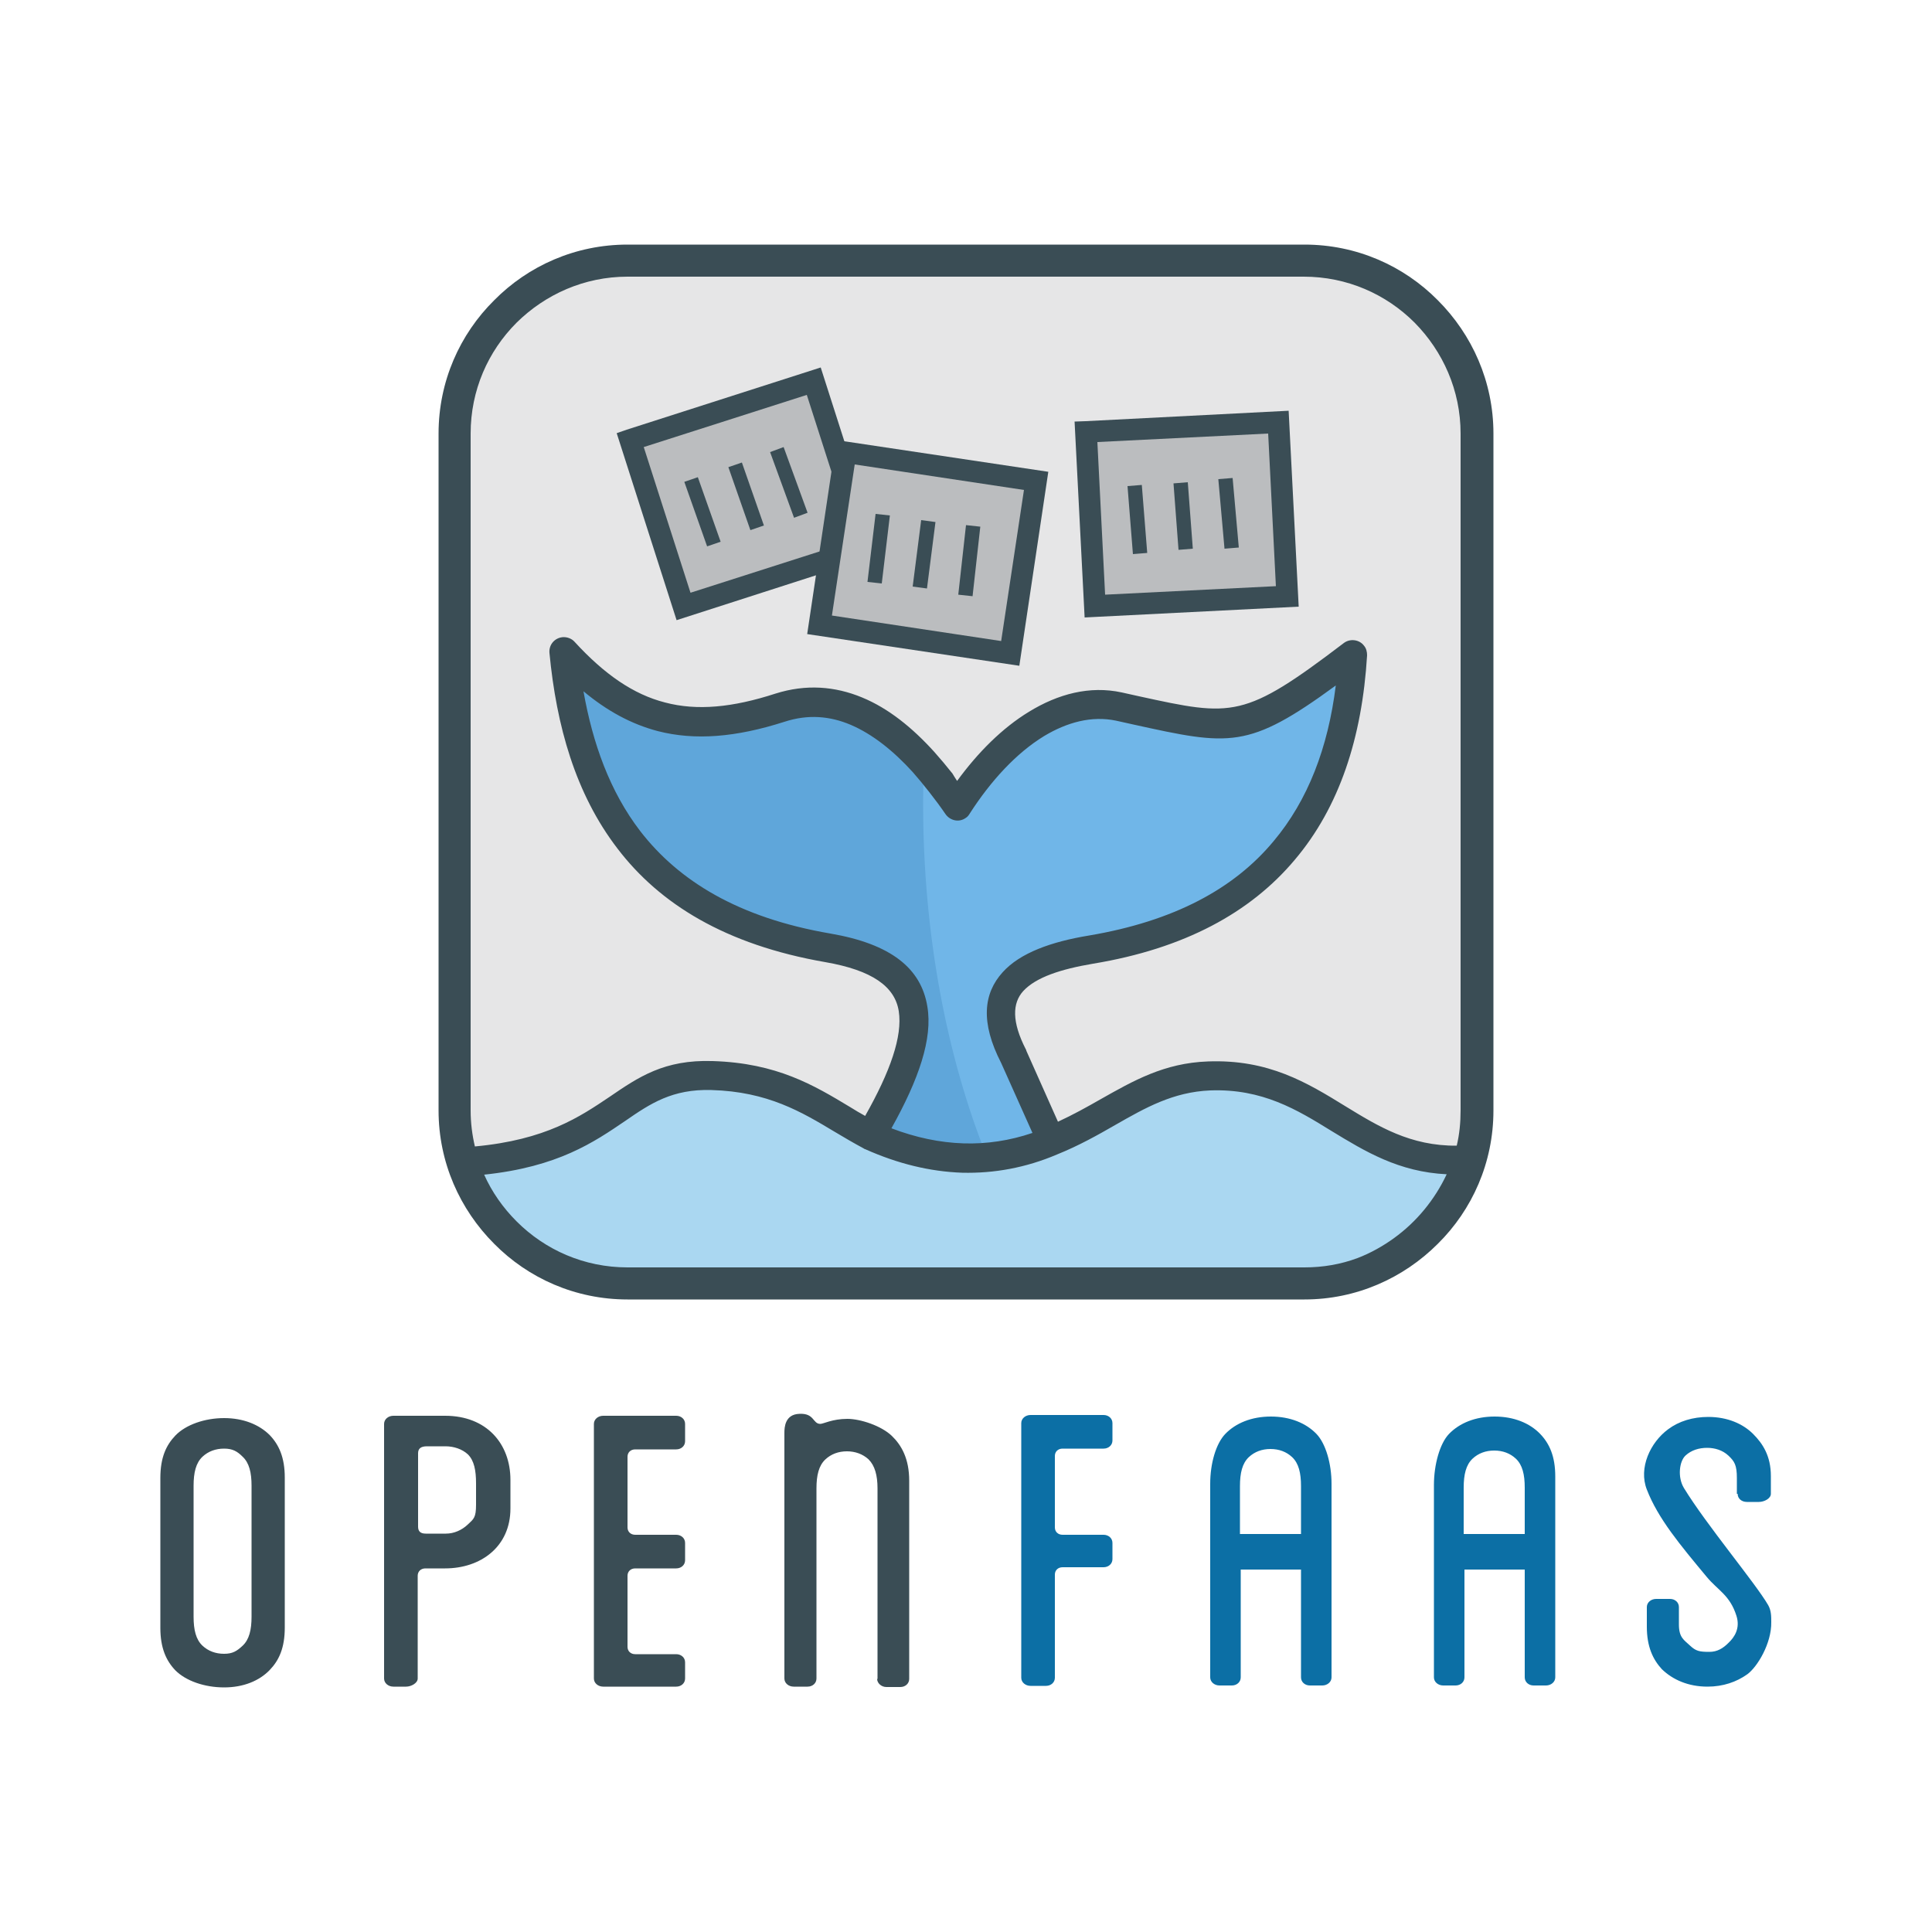 <?xml version="1.0" encoding="utf-8"?>
<!-- Generator: Adobe Illustrator 26.0.0, SVG Export Plug-In . SVG Version: 6.00 Build 0)  -->
<svg version="1.1" id="Layer_1" xmlns="http://www.w3.org/2000/svg" xmlns:xlink="http://www.w3.org/1999/xlink" x="0px" y="0px"
	 viewBox="0 0 500 500" style="enable-background:new 0 0 500 500;" xml:space="preserve">
<style type="text/css">
	.st0{fill-rule:evenodd;clip-rule:evenodd;fill:#0C6FA5;}
	.st1{fill-rule:evenodd;clip-rule:evenodd;fill:#3A4D55;}
	.st2{fill-rule:evenodd;clip-rule:evenodd;fill:#E6E6E7;}
	.st3{fill-rule:evenodd;clip-rule:evenodd;fill:#AAD7F1;}
	.st4{fill-rule:evenodd;clip-rule:evenodd;fill:#5FA6DA;}
	.st5{fill-rule:evenodd;clip-rule:evenodd;fill:#70B6E8;}
	.st6{fill-rule:evenodd;clip-rule:evenodd;fill:#BBBDBF;}
</style>
<g>
	<g>
		<path class="st0" d="M449.7,386.6c0,1.2,1,2.1,2.4,2.1h3.1c1.4,0,3.1-0.9,3.1-2.1V382c0-5.2-2.1-8.4-4.6-10.9
			c-2.6-2.6-6.6-4.4-11.6-4.4c-4,0-7.6,1.1-10.4,3.2c-4.6,3.4-7.7,10-5.5,15.6c2.9,7.5,8.6,14.3,15.5,22.6c2.9,3.5,6,4.7,7.7,10.1
			c1,3.2-0.5,5.5-2.1,7c-1.4,1.4-2.9,2.3-4.9,2.3c-2.6,0-3.5-0.2-5-1.6c-1.6-1.5-2.9-2.1-2.9-5.5v-4.5c0-1.2-1-2.1-2.3-2.1h-3.6
			c-1.3,0-2.4,0.9-2.4,2.1v5.1c0,5.2,1.6,8.5,3.9,11c2.8,2.7,6.8,4.5,11.8,4.5c4,0,7.5-1.2,10.3-3.2c2.6-1.9,6.3-8,6.2-13.5
			c0-1.5,0-3-0.8-4.4c-3.3-5.7-16-20.8-21.8-30.3c-1.7-2.8-1.2-6.9,0.4-8.4c1.5-1.4,3.5-2,5.6-2c2,0,4,0.6,5.5,2
			c1.6,1.5,2.2,2.5,2.2,5.8V386.6L449.7,386.6z M394.6,406.2v27.9c0,1.2,1,2.1,2.3,2.1h3.2c1.3,0,2.4-0.9,2.4-2.1v-52
			c0-5.2-1.5-8.5-3.9-11c-2.7-2.8-6.8-4.5-11.8-4.5c-5,0-9.1,1.7-11.8,4.5c-2.4,2.5-3.9,8-3.9,13.2v49.8c0,1.2,1.1,2.1,2.4,2.1h3.2
			c1.3,0,2.3-0.9,2.3-2.1v-27.9H394.6L394.6,406.2z M378.8,397v-12c0-3.4,0.6-5.9,2.3-7.5c1.5-1.4,3.4-2.1,5.6-2.1
			c2.2,0,4.1,0.7,5.6,2.1c1.7,1.6,2.3,4.1,2.3,7.5v12H378.8L378.8,397z M336.7,406.2v27.9c0,1.2,1,2.1,2.3,2.1h3.2
			c1.3,0,2.4-0.9,2.4-2.1V384c0-5.2-1.5-10.4-3.9-12.9c-2.7-2.8-6.8-4.5-11.8-4.5c-5,0-9.1,1.7-11.8,4.5c-2.4,2.5-3.9,7.6-3.9,12.9
			v50.1c0,1.2,1.1,2.1,2.4,2.1h3.2c1.3,0,2.3-0.9,2.3-2.1v-27.9H336.7L336.7,406.2z M320.9,397v-12.4c0-3.4,0.6-5.9,2.3-7.5
			c1.5-1.4,3.4-2.1,5.6-2.1c2.2,0,4.1,0.7,5.6,2.1c1.7,1.6,2.3,4.1,2.3,7.5V397H320.9L320.9,397z M264.3,434.2
			c0,1.2,1.1,2.1,2.4,2.1h4c1.3,0,2.3-0.9,2.3-2.1v-26.7c0-1.1,0.8-1.9,2-1.9h10.6c1.3,0,2.3-0.9,2.3-2.1v-4.2c0-1.2-1-2.1-2.3-2.1
			H275c-1.2,0-2-0.8-2-1.9v-18.5c0-1.1,0.8-1.9,2-1.9h10.6c1.3,0,2.3-0.9,2.3-2.1v-4.5c0-1.2-1-2.1-2.3-2.1h-18.9
			c-1.3,0-2.4,0.9-2.4,2.1V434.2z"/>
		<path class="st1" d="M227,434.5c0,1.1,1.1,2.1,2.4,2.1h3.6c1.3,0,2.3-0.9,2.3-2.1v-51.3c0-5.7-2-9.2-4.5-11.6
			c-2.7-2.6-8.1-4.4-11.5-4.4c-3.9,0-6.2,1.3-7,1.3c-2,0-1.5-2.8-5.4-2.6c-3.8,0.1-3.9,3.6-3.9,4.9v63.6c0,1.2,1.1,2.1,2.4,2.1h3.6
			c1.3,0,2.3-0.9,2.3-2.1v-49.2c0-3.4,0.6-5.9,2.3-7.5c1.5-1.4,3.4-2.1,5.6-2.1c2.1,0,4.1,0.7,5.6,2.1c1.6,1.6,2.3,4.1,2.3,7.5
			V434.5L227,434.5z M175,436.5c1.3,0,2.3-0.9,2.3-2.1v-4.2c0-1.2-1-2.1-2.3-2.1h-10.6c-1.2,0-2-0.8-2-1.9v-18.4
			c0-1.1,0.8-1.9,2-1.9H175c1.3,0,2.3-0.9,2.3-2.1v-4.5c0-1.2-1-2.1-2.3-2.1h-10.6c-1.2,0-2-0.8-2-1.9V377c0-1.1,0.8-1.9,2-1.9H175
			c1.3,0,2.3-0.9,2.3-2.1v-4.5c0-1.2-1-2.1-2.3-2.1h-18.9c-1.3,0-2.4,0.9-2.4,2.1v65.9c0,1.2,1.1,2.1,2.4,2.1H175L175,436.5z
			 M105.1,436.5c1.3,0,3-0.9,3-2.1v-26.6c0-1.1,0.8-1.9,2-1.9h5.1c9.2,0,16.9-5.6,16.9-15.5V383c0-9.4-6.2-16.6-16.9-16.6h-13.4
			c-1.3,0-2.4,0.9-2.4,2.1v65.9c0,1.2,1.1,2.1,2.4,2.1H105.1L105.1,436.5z M123.2,389.4c0,3.4-0.6,3.7-2.2,5.2
			c-1.5,1.4-3.5,2.3-5.6,2.3h-5.2c-1.4,0-2-0.6-2-1.8v-19c0-1.2,0.7-1.8,2.3-1.8h4.8c2.1,0,4.3,0.7,5.8,2.1c1.6,1.6,2.1,4.1,2.1,7.5
			V389.4L123.2,389.4z M58,436.7c5,0,9.1-1.7,11.8-4.5c2.4-2.5,3.9-5.7,3.9-11v-38.8c0-5.2-1.5-8.5-3.9-11C67.1,368.7,63,367,58,367
			c-5,0-9.9,1.7-12.6,4.5c-2.4,2.5-3.9,5.7-3.9,11v38.8c0,5.2,1.5,8.5,3.9,11C48.1,435,52.9,436.7,58,436.7L58,436.7z M58,428
			c-2.2,0-4.1-0.7-5.6-2.1c-1.7-1.6-2.3-4.1-2.3-7.5v-33.9c0-3.4,0.6-5.9,2.3-7.5c1.5-1.4,3.4-2.1,5.6-2.1c2.2,0,3.4,0.7,4.8,2.1
			c1.7,1.6,2.3,4.1,2.3,7.5v33.9c0,3.4-0.6,5.9-2.3,7.5C61.3,427.3,60.2,428,58,428z"/>
	</g>
	<g>
		<path class="st2" d="M162.4,67.4h175.2c24.6,0,44.8,20.2,44.8,44.8v175.2c0,24.6-20.2,44.8-44.8,44.8H162.4
			c-24.6,0-44.8-20.2-44.8-44.8V112.2C117.6,87.5,137.8,67.4,162.4,67.4z"/>
		<path class="st3" d="M119.7,301.1l1.8-0.6c38.4-2.9,38.4-23,62.9-22.3c31.2,0.9,36.8,22.1,65.1,21.5c31.7-0.7,40.7-20.3,63.6-21.2
			c29.3-1.2,38.1,23.6,66.9,21.6c-6,18.6-23.6,32.2-44.1,32.2H163.5C143.3,332.2,126,319.2,119.7,301.1z"/>
		<path class="st4" d="M272.3,295.2c-14.5,5.9-30.8,5.3-46.9-1.4c16.2-27.5,16.7-43.7-11.1-48.5c-49.8-8.6-64.8-40.4-68.4-76.6
			c16.3,17.9,32.4,22.1,56,14.5c18-5.8,33.5,7.1,46,25.3c10.7-16.5,26.1-29.1,41.8-25.7c30,6.4,31.7,8.4,60.6-13.5
			c-2.5,41.1-22.3,68.8-67.8,76.4c-18.1,3-29.2,9.9-20,27.7L272.3,295.2z"/>
		<path class="st5" d="M272.3,295.2c-5.5,2.2-11.2,3.5-17,3.9c-10.3-25.8-16.4-57.3-16.4-91.2c0-3.6,0.1-7.2,0.2-10.7
			c3.1,3.4,6,7.2,8.8,11.3c10.7-16.5,26.1-29.1,41.8-25.7c30,6.4,31.7,8.4,60.6-13.5c-2.5,41.1-22.3,68.8-67.8,76.4
			c-18.1,3-29.2,9.9-20,27.7L272.3,295.2z"/>
		
			<rect x="168.8" y="105.2" transform="matrix(0.952 -0.306 0.306 0.952 -29.791 65.356)" class="st6" width="49.9" height="45.2"/>
		<path class="st1" d="M162.2,111.2l50.2-16.1l15.5,48.4l-52.8,17l-15.5-48.4L162.2,111.2L162.2,111.2z M208.8,102.2l-42.2,13.5
			l12.1,37.7l42.2-13.5L208.8,102.2z"/>
		
			<rect x="217.6" y="118.1" transform="matrix(0.148 -0.989 0.989 0.148 63.079 359.398)" class="st6" width="45.2" height="49.9"/>
		<path class="st1" d="M219.2,114.3l52.1,7.8l-7.5,50.2l-54.9-8.2l7.5-50.2L219.2,114.3L219.2,114.3z M265,126.8l-43.8-6.6
			l-5.9,39.1l43.8,6.6L265,126.8z"/>
		
			<rect x="282.1" y="110.5" transform="matrix(0.999 -5.077108e-02 5.077108e-02 0.999 -6.36 15.762)" class="st6" width="49.9" height="45.2"/>
		<path class="st1" d="M280.9,109l52.6-2.7l2.6,50.7l-55.4,2.8l-2.6-50.7L280.9,109L280.9,109z M328.2,112.2l-44.2,2.2l2,39.5
			l44.2-2.2L328.2,112.2z"/>
		<path class="st1" d="M319,123.7l1.6,18l-3.7,0.3l-1.6-18L319,123.7L319,123.7z M307.4,124.8l1.3,17.2l-3.7,0.3l-1.3-17.2
			L307.4,124.8L307.4,124.8z M295.5,125.5l1.4,17.6l-3.7,0.3l-1.4-17.6L295.5,125.5L295.5,125.5z M253.7,136.3l-2,18l-3.7-0.4l2-18
			L253.7,136.3L253.7,136.3z M242.1,135.1l-2.2,17.2l-3.7-0.5l2.2-17.2L242.1,135.1L242.1,135.1z M230.3,133.4l-2.1,17.6l-3.7-0.4
			l2.1-17.6L230.3,133.4L230.3,133.4z M180.6,123.5l5.9,16.7l-3.5,1.2l-5.9-16.7L180.6,123.5L180.6,123.5z M192,119.7l5.7,16.3
			l-3.5,1.2l-5.7-16.3L192,119.7L192,119.7z M202.8,115.7l6.2,17l-3.5,1.3l-6.2-17L202.8,115.7z"/>
		<path class="st1" d="M162.4,63.3h175.2c13.5,0,25.7,5.5,34.5,14.4c8.9,8.9,14.4,21.1,14.4,34.5v175.2c0,13.5-5.5,25.7-14.4,34.5
			c-8.9,8.9-21.1,14.4-34.5,14.4H162.4c-13.5,0-25.7-5.5-34.5-14.4c-8.9-8.9-14.4-21.1-14.4-34.5V112.2c0-13.5,5.5-25.7,14.4-34.5
			C136.7,68.8,148.9,63.3,162.4,63.3L162.4,63.3z M247.7,202.1c5.4-7.4,11.7-13.7,18.6-17.9c7.5-4.6,15.7-6.8,24-5l4.5,1
			c24.3,5.3,27.1,5.9,53-13.8c1.6-1.2,4-0.9,5.2,0.7c0.6,0.7,0.8,1.6,0.8,2.5l0,0c-1.3,21.4-7.2,39.3-18.7,52.9
			c-11.5,13.7-28.6,23-52.2,26.9c-8.3,1.4-14.8,3.5-18.1,7.1c-2.8,3.1-3,7.9,0.7,15.1c0.1,0.1,0.1,0.2,0.1,0.3l8.2,18.4
			c3.9-1.8,7.5-3.8,11-5.8c8.5-4.8,16.5-9.4,27.8-9.8c15.7-0.6,25.7,5.5,35.6,11.6c8.5,5.2,16.8,10.3,28.8,10.2c0.7-2.9,1-6,1-9.1
			V112.2c0-11.2-4.6-21.3-11.9-28.7c-7.4-7.4-17.5-11.9-28.7-11.9H162.4c-11.2,0-21.3,4.6-28.7,11.9c-7.4,7.4-11.9,17.5-11.9,28.7
			v175.2c0,3.2,0.4,6.3,1.1,9.3c18.4-1.7,27.2-7.7,34.8-12.8c7.6-5.2,14.2-9.7,26.7-9.3c16.7,0.5,26.3,6.3,35.6,11.9
			c1.3,0.8,2.6,1.6,3.9,2.3c6.5-11.5,9.7-20.6,8.7-27.1c-1-6.4-6.9-10.6-19-12.7c-25.9-4.5-42.9-15.1-53.8-29.4
			c-10.9-14.2-15.8-31.8-17.6-50.6c-0.2-2.1,1.3-3.9,3.4-4.1c1.2-0.1,2.4,0.4,3.1,1.2l0,0c7.7,8.4,15.2,13.6,23.4,15.7
			c8.3,2.2,17.5,1.3,28.6-2.3c7.9-2.5,15.4-1.9,22.4,1c6.8,2.8,13,7.8,18.7,14.1c1.6,1.8,3.2,3.7,4.7,5.6
			C246.9,200.9,247.3,201.5,247.7,202.1L247.7,202.1z M270.2,190.5c-7.2,4.4-13.8,11.6-19.2,20c-0.3,0.5-0.6,0.9-1.1,1.2
			c-1.7,1.2-4,0.7-5.2-1c-1.3-1.9-2.7-3.8-4.2-5.7c-1.4-1.8-2.9-3.6-4.3-5.2c-5-5.5-10.4-9.8-16-12.2c-5.4-2.3-11.1-2.8-17.2-0.8
			c-12.5,4-23.1,4.9-32.8,2.4c-6.8-1.8-13.1-5.2-19.2-10.3c2.4,13.5,6.8,25.9,14.7,36.2c9.9,12.8,25.3,22.4,49.2,26.5
			c15.7,2.7,23.5,9,25.1,18.9c1.4,8.3-2.2,18.8-9.3,31.5c6.3,2.4,12.5,3.7,18.6,3.9c6,0.2,12-0.7,17.9-2.7l-8.1-18.1
			c-5.4-10.5-4.6-18,0.4-23.5c4.5-5,12.6-7.9,22.4-9.5c21.8-3.7,37.4-12,47.7-24.4c8.9-10.6,14.1-24.2,16.1-40.3
			c-22.7,16.6-27.4,15.6-52.4,10.1l-4.5-1C282.5,185.2,276.2,186.9,270.2,190.5L270.2,190.5z M288.7,291.1
			c-4.7,2.7-9.5,5.4-15.2,7.7c-8,3.4-16.2,4.9-24.5,4.7c-8.3-0.3-16.6-2.3-25.1-6.1c-0.1,0-0.3-0.1-0.4-0.2c-2.6-1.4-5-2.8-7.5-4.3
			c-8.5-5.1-17.3-10.4-31.9-10.8c-10.1-0.3-15.8,3.5-22.3,8c-8.1,5.5-17.4,11.9-36.5,13.9c2,4.5,4.9,8.6,8.4,12.1
			c7.4,7.4,17.5,11.9,28.7,11.9h175.2c4.8,0,9.4-0.8,13.7-2.4c3.4-1.3,6.6-3.1,9.5-5.2c5.8-4.2,10.5-9.9,13.6-16.5
			c-12.4-0.6-21.1-5.9-29.8-11.2c-8.9-5.5-17.9-11-31.4-10.5C303.6,282.6,296.4,286.7,288.7,291.1z"/>
	</g>
</g>
</svg>
